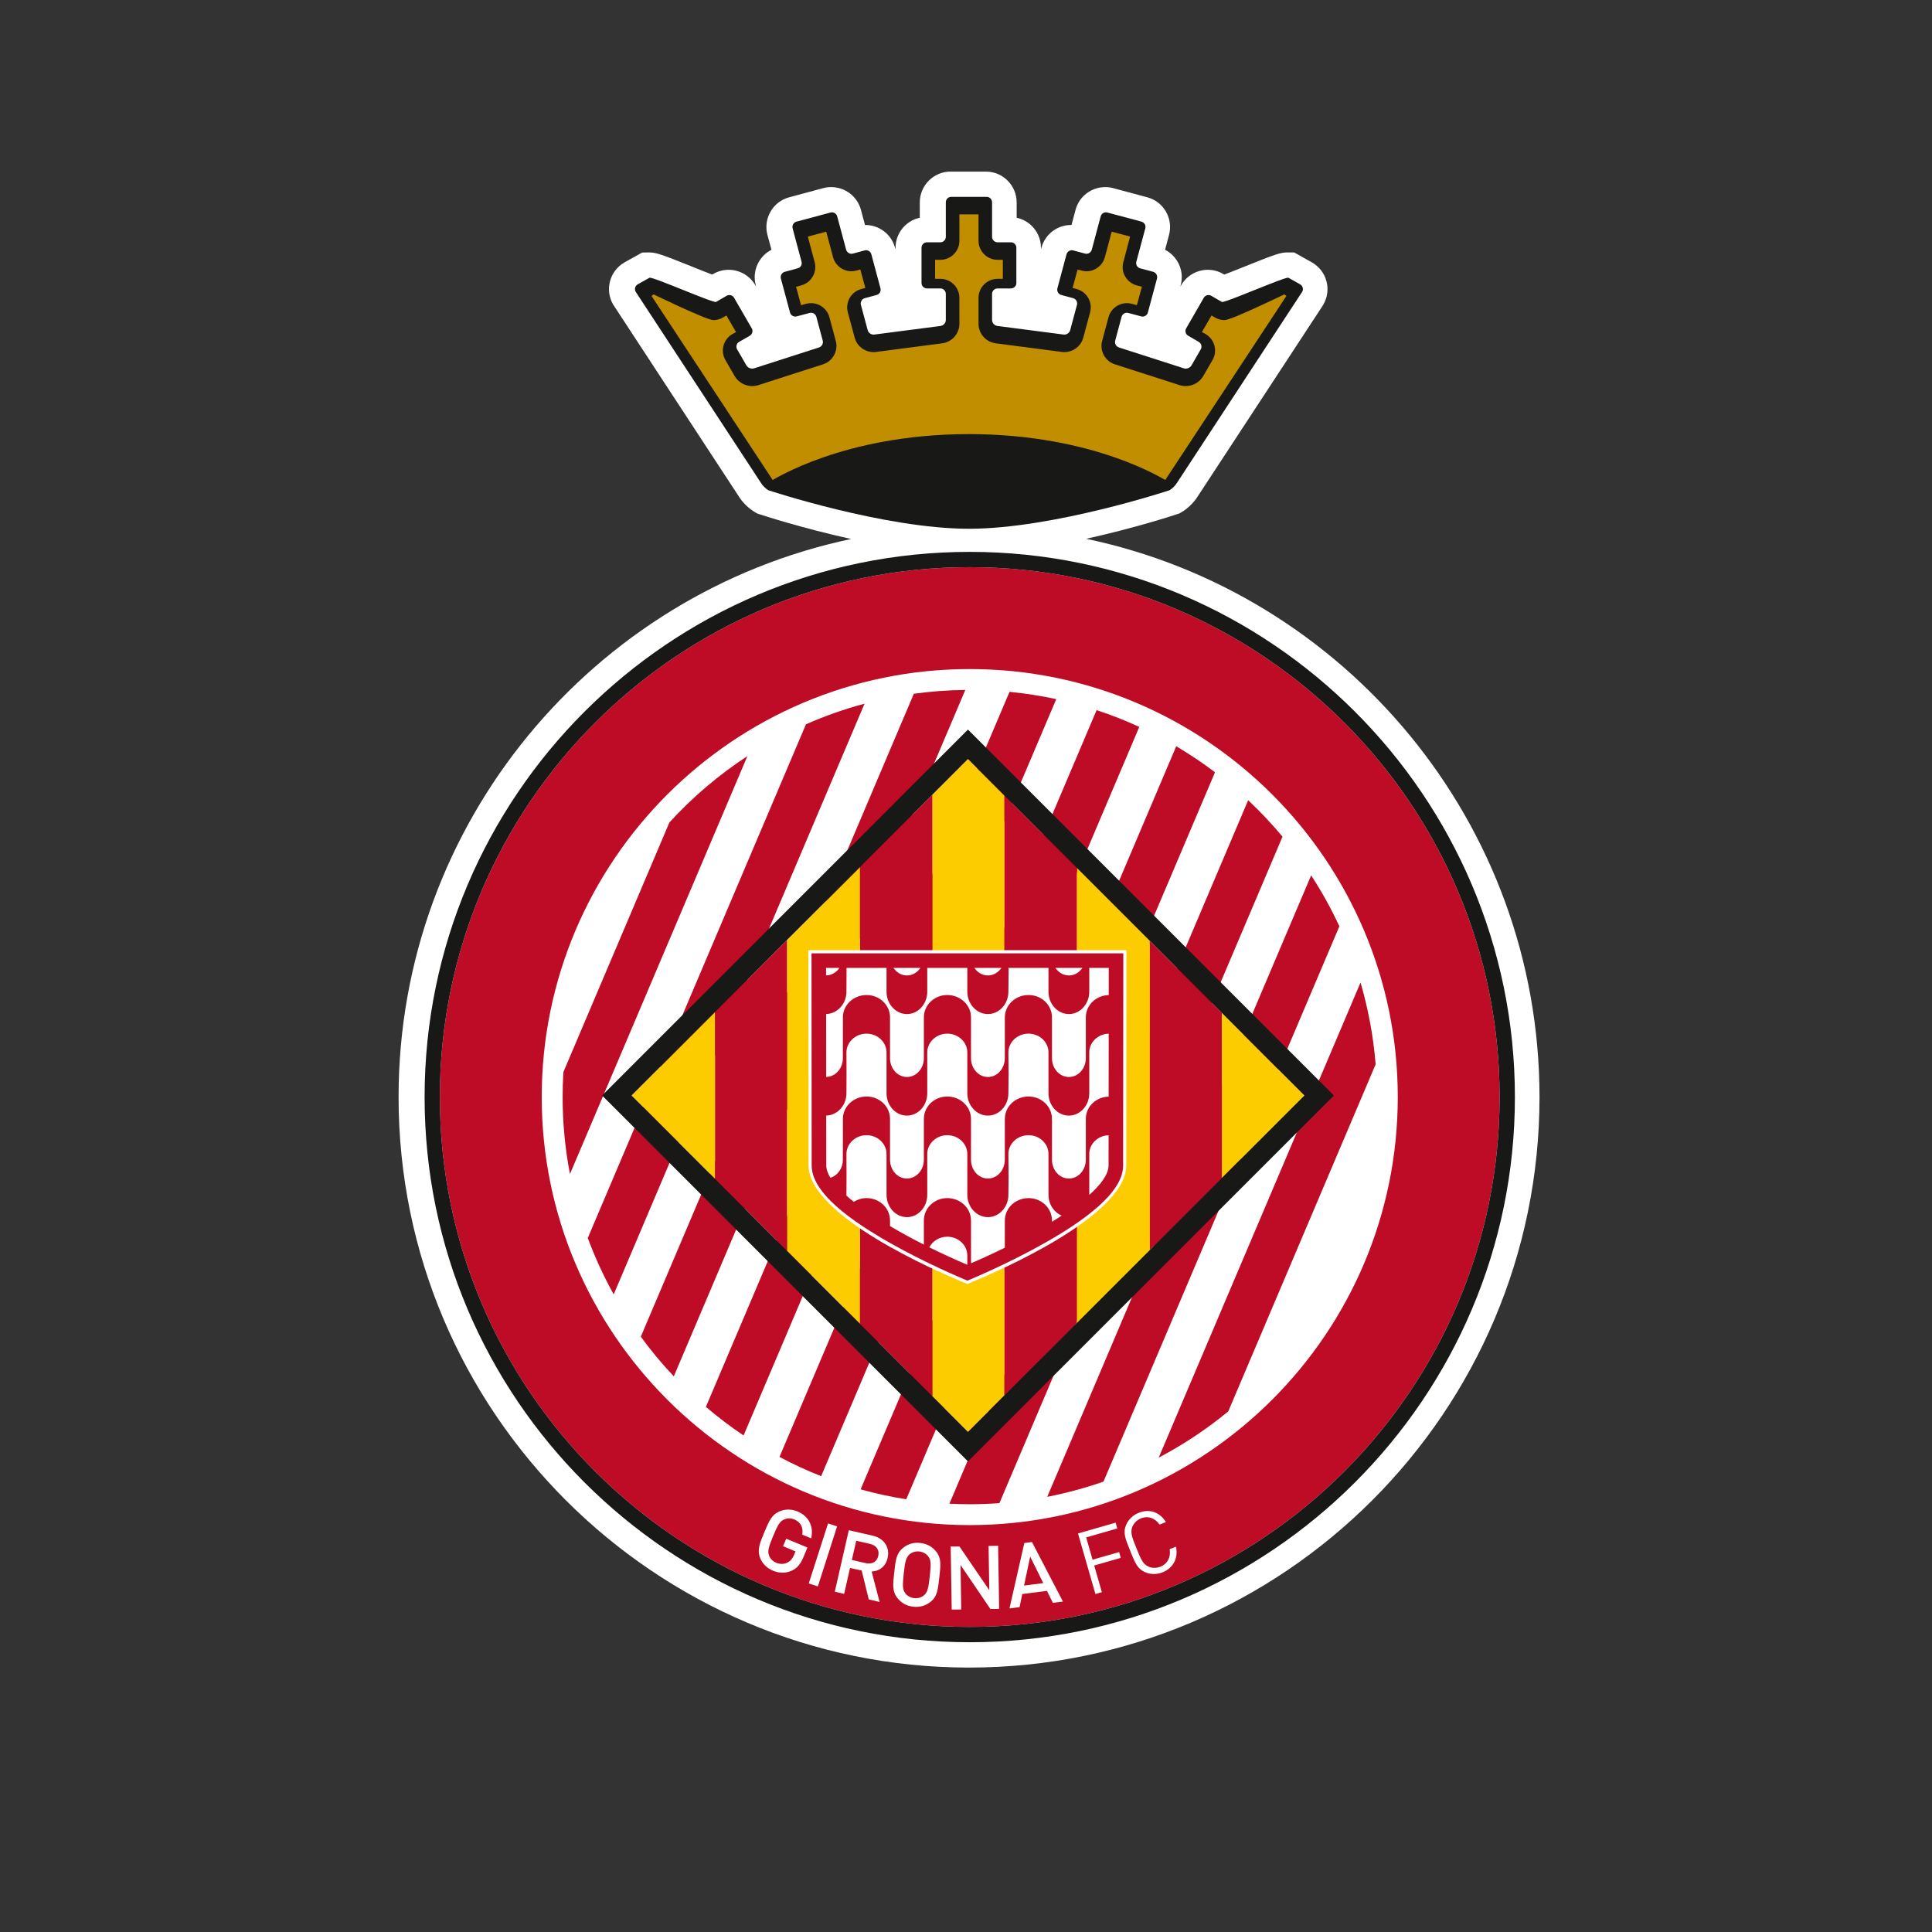 <?xml version="1.0" encoding="UTF-8" standalone="no"?>
<!-- Created with Inkscape (http://www.inkscape.org/) -->

<svg
   xmlns:dc="http://purl.org/dc/elements/1.1/"
   xmlns:cc="http://creativecommons.org/ns#"
   xmlns:rdf="http://www.w3.org/1999/02/22-rdf-syntax-ns#"
   xmlns:svg="http://www.w3.org/2000/svg"
   xmlns="http://www.w3.org/2000/svg"
   xmlns:sodipodi="http://sodipodi.sourceforge.net/DTD/sodipodi-0.dtd"
   xmlns:inkscape="http://www.inkscape.org/namespaces/inkscape"
   width="700"
   height="700"
   viewBox="0 0 185.208 185.208"
   version="1.1"
   id="svg1699"
   inkscape:version="0.92.4 (5da689c313, 2019-01-14)"
   sodipodi:docname="girona-fc-logo.svg"
   inkscape:export-filename="C:\Users\suitedoalex\sites\girona-fc-logo-0.png"
   inkscape:export-xdpi="561.73712"
   inkscape:export-ydpi="561.73712">
  <rect x="0" y="0" width="185.208" height="185.208" fill="#333333" stroke="none"/>
  <defs
     id="defs1693">
    <clipPath
       clipPathUnits="userSpaceOnUse"
       id="clipPath18">
      <path
         d="M 0,595.276 H 841.89 V 0 H 0 Z"
         id="path16"
         inkscape:connector-curvature="0" />
    </clipPath>
  </defs>
  <sodipodi:namedview
     id="base"
     pagecolor="#ffffff"
     bordercolor="#666666"
     borderopacity="1.0"
     inkscape:pageopacity="0.0"
     inkscape:pageshadow="2"
     inkscape:zoom="0.7"
     inkscape:cx="5.724746"
     inkscape:cy="312.79855"
     inkscape:document-units="mm"
     inkscape:current-layer="layer1"
     showgrid="false"
     units="px"
     inkscape:window-width="1920"
     inkscape:window-height="1017"
     inkscape:window-x="-8"
     inkscape:window-y="-8"
     inkscape:window-maximized="1" />
  <g
     inkscape:label="Layer 1"
     inkscape:groupmode="layer"
     id="layer1"
     transform="translate(0,-111.792)">
    <g
       transform="matrix(4.716,0,0,-4.716,-3484.639,2842.253)"
       id="g12"
       inkscape:export-filename="C:\Users\suitedoalex\sites\girona-fc-logo-4.png"
       inkscape:export-xdpi="92.900223"
       inkscape:export-ydpi="92.900223">
      <g
         id="g14"
         clip-path="url(#clipPath18)">
        <g
           id="g20"
           transform="translate(760.976,568.026)">
          <path
             d="M 0,0 C 0.997,0.22 1.785,0.479 1.842,0.498 L 1.891,0.514 1.935,0.539 C 2.063,0.612 2.191,0.738 2.269,0.864 L 4.807,4.737 4.821,4.761 C 4.905,4.906 4.928,5.075 4.884,5.237 4.841,5.399 4.736,5.534 4.588,5.619 L 4.228,5.821 H 4.09 C 3.947,5.821 3.829,5.778 3.229,5.537 3.102,5.486 2.933,5.418 2.809,5.371 L 2.785,5.384 C 2.689,5.439 2.582,5.468 2.473,5.468 2.25,5.468 2.042,5.348 1.931,5.155 L 1.913,5.125 1.922,5.156 C 2,5.445 1.86,5.743 1.604,5.875 l 0.08,0.301 C 1.727,6.337 1.705,6.505 1.622,6.65 1.538,6.795 1.404,6.899 1.242,6.942 L 0.549,7.128 C 0.496,7.143 0.442,7.149 0.388,7.149 0.104,7.149 -0.145,6.958 -0.216,6.686 L -0.298,6.379 h -0.008 c -0.283,0 -0.531,-0.191 -0.604,-0.463 L -0.919,5.882 v 0.033 c 0,0.3 -0.212,0.551 -0.494,0.611 v 0.312 c 0,0.345 -0.28,0.626 -0.625,0.626 h -0.719 c -0.345,0 -0.625,-0.281 -0.625,-0.626 V 6.526 C -3.664,6.466 -3.875,6.215 -3.875,5.915 V 5.881 l -0.01,0.034 c -0.072,0.273 -0.321,0.464 -0.604,0.464 h -0.007 l -0.082,0.306 c -0.072,0.273 -0.321,0.464 -0.605,0.464 -0.054,0 -0.108,-0.006 -0.162,-0.021 L -6.036,6.942 C -6.197,6.899 -6.332,6.796 -6.416,6.651 -6.5,6.506 -6.521,6.337 -6.479,6.177 L -6.397,5.875 C -6.653,5.744 -6.794,5.447 -6.717,5.157 l 0.009,-0.032 -0.017,0.029 c -0.111,0.194 -0.319,0.314 -0.543,0.314 -0.109,0 -0.216,-0.029 -0.312,-0.084 L -7.603,5.371 c -0.125,0.047 -0.293,0.115 -0.419,0.166 -0.602,0.241 -0.72,0.284 -0.863,0.284 L -9.025,5.819 -9.387,5.617 C -9.686,5.444 -9.789,5.061 -9.616,4.763 l 2.554,-3.9 c 0.077,-0.126 0.206,-0.251 0.333,-0.324 l 0.043,-0.025 0.049,-0.016 c 0.057,-0.019 0.855,-0.281 1.859,-0.502 -5.247,-1.107 -9.199,-5.773 -9.199,-11.345 0,-6.394 5.203,-11.596 11.596,-11.596 6.394,0 11.596,5.202 11.596,11.596 C 9.215,-5.771 5.256,-1.102 0,0"
             style="fill:#ffffff;fill-opacity:1;fill-rule:nonzero;stroke:none"
             id="path22"
             inkscape:connector-curvature="0" />
        </g>
        <g
           id="g24"
           transform="translate(758.609,567.449)">
          <path
             d="m 0,0 c -5.938,0 -10.771,-4.832 -10.771,-10.771 0,-5.939 4.833,-10.771 10.771,-10.771 5.939,0 10.771,4.832 10.771,10.771 C 10.771,-4.832 5.939,0 0,0"
             style="fill:#bf0c26;fill-opacity:1;fill-rule:nonzero;stroke:none"
             id="path26"
             inkscape:connector-curvature="0" />
        </g>
        <g
           id="g28"
           transform="translate(765.326,573.198)">
          <path
             d="m 0,0 -0.238,0.134 c -0.053,0.031 -1.301,-0.521 -1.354,-0.491 l -0.216,0.125 c -0.053,0.03 -0.121,0.012 -0.151,-0.041 l -0.358,-0.621 c -0.031,-0.052 -0.012,-0.121 0.041,-0.151 l 0.214,-0.124 C -2.008,-1.2 -1.99,-1.268 -2.021,-1.321 L -2.209,-1.647 C -2.239,-1.7 -2.312,-1.726 -2.368,-1.706 l -1.315,0.423 c -0.058,0.018 -0.092,0.08 -0.077,0.139 l 0.13,0.485 c 0.016,0.058 0.077,0.094 0.135,0.078 l 0.264,-0.07 c 0.058,-0.016 0.119,0.019 0.135,0.078 l 0.186,0.692 c 0.015,0.059 -0.02,0.12 -0.078,0.136 L -3.252,0.326 C -3.311,0.341 -3.346,0.402 -3.33,0.461 l 0.182,0.678 c 0.016,0.059 -0.019,0.12 -0.078,0.136 L -3.919,1.46 C -3.978,1.476 -4.039,1.441 -4.055,1.382 L -4.236,0.704 C -4.253,0.646 -4.313,0.61 -4.372,0.625 L -4.613,0.69 C -4.671,0.706 -4.732,0.671 -4.749,0.612 l -0.186,-0.693 c -0.015,-0.059 0.021,-0.12 0.08,-0.135 l 0.24,-0.065 c 0.059,-0.016 0.094,-0.077 0.078,-0.136 L -4.675,-0.931 C -4.69,-0.99 -4.752,-1.03 -4.812,-1.02 l -1.34,0.174 c -0.061,0.006 -0.111,0.061 -0.111,0.122 v 0.53 c 0,0.061 0.05,0.111 0.111,0.111 h 0.272 c 0.061,0 0.111,0.049 0.111,0.11 v 0.717 c 0,0.061 -0.05,0.111 -0.111,0.111 h -0.272 c -0.061,0 -0.111,0.05 -0.111,0.111 v 0.702 c 0,0.061 -0.049,0.111 -0.111,0.111 h -0.719 c -0.06,0 -0.11,-0.05 -0.11,-0.111 V 0.966 c 0,-0.061 -0.05,-0.111 -0.11,-0.111 h -0.273 c -0.061,0 -0.111,-0.05 -0.111,-0.111 V 0.027 c 0,-0.061 0.05,-0.11 0.111,-0.11 h 0.273 c 0.06,0 0.11,-0.05 0.11,-0.111 v -0.53 c 0,-0.061 -0.05,-0.116 -0.11,-0.122 l -1.34,-0.174 c -0.061,-0.01 -0.122,0.03 -0.138,0.089 l -0.138,0.514 c -0.015,0.059 0.02,0.12 0.078,0.136 l 0.241,0.065 c 0.059,0.015 0.094,0.076 0.079,0.135 L -8.717,0.612 C -8.732,0.671 -8.794,0.706 -8.853,0.69 L -9.093,0.625 C -9.152,0.61 -9.213,0.646 -9.229,0.704 L -9.411,1.382 C -9.427,1.441 -9.487,1.476 -9.547,1.46 l -0.692,-0.185 c -0.059,-0.016 -0.094,-0.077 -0.078,-0.136 l 0.181,-0.678 c 0.017,-0.059 -0.019,-0.12 -0.078,-0.135 l -0.263,-0.071 c -0.058,-0.016 -0.094,-0.077 -0.079,-0.136 l 0.186,-0.692 c 0.016,-0.059 0.077,-0.094 0.136,-0.078 l 0.263,0.07 c 0.059,0.016 0.119,-0.02 0.136,-0.078 l 0.13,-0.485 c 0.016,-0.059 -0.02,-0.121 -0.077,-0.139 l -1.315,-0.423 c -0.057,-0.02 -0.13,0.006 -0.16,0.059 l -0.188,0.326 c -0.031,0.053 -0.012,0.121 0.041,0.152 l 0.216,0.124 c 0.052,0.03 0.071,0.099 0.04,0.151 l -0.359,0.621 c -0.03,0.053 -0.098,0.071 -0.151,0.041 l -0.215,-0.125 c -0.054,-0.03 -1.301,0.522 -1.354,0.491 L -13.466,0 c -0.053,-0.03 -0.071,-0.099 -0.041,-0.151 l 2.545,-3.883 c 0.03,-0.052 0.099,-0.121 0.151,-0.151 0,0 2.362,-0.783 4.077,-0.783 l 0.003,0.001 v -0.001 c 1.714,0 4.076,0.783 4.076,0.783 0.052,0.03 0.121,0.099 0.151,0.151 l 2.545,3.883 C 0.071,-0.099 0.053,-0.03 0,0"
             style="fill:#181817;fill-opacity:1;fill-rule:nonzero;stroke:none"
             id="path30"
             inkscape:connector-curvature="0" />
        </g>
        <g
           id="g32"
           transform="translate(758.594,570.154)">
          <path
             d="M 0,0 C 2.56,0 3.985,-0.941 3.99,-0.932 L 6.452,2.808 6.41,2.84 c 0,0 -1.076,-0.523 -1.215,-0.523 -0.067,0 -0.133,0.017 -0.192,0.052 L 4.93,2.411 4.735,2.075 4.81,2.033 C 4.993,1.927 5.058,1.69 4.95,1.505 L 4.762,1.18 C 4.689,1.054 4.553,0.976 4.405,0.976 4.361,0.976 4.318,0.983 4.276,0.997 L 2.967,1.418 C 2.77,1.479 2.652,1.691 2.706,1.892 l 0.13,0.483 c 0.045,0.169 0.199,0.287 0.373,0.287 0.034,0 0.067,-0.004 0.101,-0.013 L 3.413,2.621 3.514,2.995 3.409,3.023 C 3.311,3.05 3.227,3.114 3.175,3.204 3.123,3.292 3.11,3.397 3.137,3.496 L 3.275,4.015 2.901,4.115 2.762,3.596 C 2.717,3.428 2.563,3.31 2.389,3.31 2.354,3.31 2.321,3.315 2.289,3.324 L 2.208,3.345 2.106,2.971 2.188,2.949 C 2.288,2.923 2.371,2.859 2.423,2.77 2.475,2.68 2.488,2.576 2.462,2.476 L 2.324,1.962 C 2.277,1.788 2.119,1.667 1.938,1.667 1.919,1.667 1.9,1.668 1.881,1.671 L 0.548,1.845 C 0.349,1.867 0.194,2.04 0.194,2.24 v 0.53 c 0,0.212 0.173,0.386 0.386,0.386 H 0.688 V 3.543 H 0.58 C 0.367,3.543 0.194,3.717 0.194,3.93 V 4.467 H -0.195 V 3.93 c 0,-0.213 -0.173,-0.387 -0.386,-0.387 H -0.689 V 3.156 h 0.108 c 0.213,0 0.386,-0.174 0.386,-0.386 V 2.24 c 0,-0.2 -0.155,-0.373 -0.354,-0.395 L -1.882,1.671 C -1.9,1.668 -1.92,1.667 -1.939,1.667 c -0.181,0 -0.339,0.121 -0.385,0.295 l -0.139,0.514 c -0.026,0.1 -0.013,0.204 0.039,0.294 0.052,0.089 0.135,0.153 0.235,0.179 L -2.107,2.971 -2.209,3.345 -2.29,3.324 C -2.322,3.315 -2.355,3.31 -2.389,3.31 c -0.174,0 -0.329,0.118 -0.374,0.286 l -0.139,0.519 -0.374,-0.1 0.139,-0.519 C -3.11,3.397 -3.124,3.292 -3.176,3.204 -3.228,3.114 -3.311,3.05 -3.41,3.023 l -0.105,-0.028 0.101,-0.374 0.103,0.028 c 0.034,0.009 0.067,0.013 0.101,0.013 0.174,0 0.328,-0.118 0.373,-0.287 l 0.13,-0.483 C -2.653,1.691 -2.771,1.479 -2.968,1.418 L -4.277,0.997 C -4.318,0.983 -4.362,0.976 -4.406,0.976 -4.554,0.976 -4.69,1.054 -4.764,1.18 L -4.951,1.505 C -5.058,1.69 -4.994,1.927 -4.81,2.033 L -4.736,2.075 -4.931,2.411 -5.004,2.369 C -5.062,2.334 -5.129,2.317 -5.196,2.317 c -0.138,0 -1.215,0.523 -1.215,0.523 l -0.042,-0.032 2.462,-3.74 C -3.985,-0.941 -2.56,0 0,0"
             style="fill:#c18e00;fill-opacity:1;fill-rule:nonzero;stroke:none"
             id="path34"
             inkscape:connector-curvature="0" />
        </g>
        <g
           id="g36"
           transform="translate(758.609,547.977)">
          <path
             d="m 0,0 c -4.797,0 -8.7,3.903 -8.7,8.701 0,4.798 3.903,8.7 8.7,8.7 4.798,0 8.701,-3.902 8.701,-8.7 C 8.701,3.903 4.798,0 0,0"
             style="fill:#ffffff;fill-opacity:1;fill-rule:nonzero;stroke:none"
             id="path38"
             inkscape:connector-curvature="0" />
        </g>
        <g
           id="g40"
           transform="translate(762.807,563.809)">
          <path
             d="m 0,0 -6.416,-15.105 c 0.304,-0.085 0.613,-0.153 0.928,-0.202 L 0.788,-0.529 C 0.536,-0.338 0.273,-0.162 0,0"
             style="fill:#bf0c26;fill-opacity:1;fill-rule:nonzero;stroke:none"
             id="path42"
             inkscape:connector-curvature="0" />
        </g>
        <g
           id="g44"
           transform="translate(764.269,562.712)">
          <path
             d="m 0,0 -6.073,-14.3 c 0.136,-0.007 0.274,-0.011 0.413,-0.011 0.204,0 0.405,0.008 0.604,0.023 L 0.698,-0.741 C 0.48,-0.48 0.247,-0.232 0,0"
             style="fill:#bf0c26;fill-opacity:1;fill-rule:nonzero;stroke:none"
             id="path46"
             inkscape:connector-curvature="0" />
        </g>
        <g
           id="g48"
           transform="translate(765.549,561.184)">
          <path
             d="m 0,0 -5.364,-12.632 c 0.391,0.076 0.773,0.18 1.143,0.309 L 0.574,-1.035 C 0.407,-0.675 0.215,-0.329 0,0"
             style="fill:#bf0c26;fill-opacity:1;fill-rule:nonzero;stroke:none"
             id="path50"
             inkscape:connector-curvature="0" />
        </g>
        <g
           id="g52"
           transform="translate(766.553,559.006)">
          <path
             d="m 0,0 -4.102,-9.657 c 0.504,0.265 0.977,0.58 1.413,0.939 l 2.996,7.055 C 0.261,-1.09 0.156,-0.534 0,0"
             style="fill:#bf0c26;fill-opacity:1;fill-rule:nonzero;stroke:none"
             id="path54"
             inkscape:connector-curvature="0" />
        </g>
        <g
           id="g56"
           transform="translate(761.188,564.543)">
          <path
             d="m 0,0 -6.446,-15.18 c 0.273,-0.146 0.556,-0.277 0.847,-0.391 l 6.467,15.23 C 0.587,-0.211 0.298,-0.098 0,0"
             style="fill:#bf0c26;fill-opacity:1;fill-rule:nonzero;stroke:none"
             id="path58"
             inkscape:connector-curvature="0" />
        </g>
        <g
           id="g60"
           transform="translate(759.418,564.915)">
          <path
             d="m 0,0 -6.172,-14.535 c 0.243,-0.207 0.499,-0.402 0.766,-0.581 L 0.95,-0.148 C 0.64,-0.081 0.322,-0.031 0,0"
             style="fill:#bf0c26;fill-opacity:1;fill-rule:nonzero;stroke:none"
             id="path62"
             inkscape:connector-curvature="0" />
        </g>
        <g
           id="g64"
           transform="translate(757.473,564.876)">
          <path
             d="m 0,0 -5.55,-13.069 c 0.206,-0.283 0.43,-0.553 0.671,-0.806 L 1.046,0.077 C 0.692,0.074 0.343,0.047 0,0"
             style="fill:#bf0c26;fill-opacity:1;fill-rule:nonzero;stroke:none"
             id="path66"
             inkscape:connector-curvature="0" />
        </g>
        <g
           id="g68"
           transform="translate(755.28,564.255)">
          <path
             d="m 0,0 -4.435,-10.442 c 0.147,-0.397 0.324,-0.78 0.527,-1.146 L 1.191,0.419 C 0.78,0.31 0.382,0.169 0,0"
             style="fill:#bf0c26;fill-opacity:1;fill-rule:nonzero;stroke:none"
             id="path70"
             inkscape:connector-curvature="0" />
        </g>
        <g
           id="g72"
           transform="translate(752.504,562.26)">
          <path
             d="m 0,0 -2.154,-5.073 c -0.011,-0.168 -0.016,-0.338 -0.016,-0.509 0,-0.535 0.051,-1.058 0.149,-1.564 L 1.586,1.349 C 1.002,0.967 0.469,0.513 0,0"
             style="fill:#bf0c26;fill-opacity:1;fill-rule:nonzero;stroke:none"
             id="path74"
             inkscape:connector-curvature="0" />
        </g>
        <g
           id="g76"
           transform="translate(758.609,567.449)">
          <path
             d="m 0,0 c -5.938,0 -10.771,-4.832 -10.771,-10.771 0,-5.939 4.833,-10.771 10.771,-10.771 5.939,0 10.771,4.832 10.771,10.771 C 10.771,-4.832 5.939,0 0,0 m 0,-21.853 c -6.11,0 -11.081,4.972 -11.081,11.082 0,6.11 4.971,11.082 11.081,11.082 6.11,0 11.082,-4.972 11.082,-11.082 0,-6.11 -4.972,-11.082 -11.082,-11.082"
             style="fill:#181817;fill-opacity:1;fill-rule:nonzero;stroke:none"
             id="path78"
             inkscape:connector-curvature="0" />
        </g>
        <g
           id="g80"
           transform="translate(760.789,561.672)">
          <path
             d="m 0,0 v -10.085 l 1.479,1.479 v 7.127 z"
             style="fill:#fccb00;fill-opacity:1;fill-rule:nonzero;stroke:none"
             id="path82"
             inkscape:connector-curvature="0" />
        </g>
        <g
           id="g84"
           transform="translate(759.315,550.614)">
          <path
             d="M 0,0 V 12.192 L -0.742,12.935 -1.467,12.21 V -0.018 l 0.725,-0.724 z"
             style="fill:#fccb00;fill-opacity:1;fill-rule:nonzero;stroke:none"
             id="path86"
             inkscape:connector-curvature="0" />
        </g>
        <g
           id="g88"
           transform="translate(760.789,552.087)">
          <path
             d="M 0,0 V 9.248 L -1.474,10.72 V -1.473 Z"
             style="fill:#bf0c26;fill-opacity:1;fill-rule:nonzero;stroke:none"
             id="path90"
             inkscape:connector-curvature="0" />
        </g>
        <g
           id="g92"
           transform="translate(756.376,561.351)">
          <path
             d="m 0,0 v -9.282 l 1.473,-1.473 V 1.473 Z"
             style="fill:#bf0c26;fill-opacity:1;fill-rule:nonzero;stroke:none"
             id="path94"
             inkscape:connector-curvature="0" />
        </g>
        <g
           id="g96"
           transform="translate(753.431,558.406)">
          <path
             d="M 0,0 V -3.391 L 1.467,-4.858 V 1.467 Z"
             style="fill:#bf0c26;fill-opacity:1;fill-rule:nonzero;stroke:none"
             id="path98"
             inkscape:connector-curvature="0" />
        </g>
        <g
           id="g100"
           transform="translate(763.734,555.032)">
          <path
             d="M 0,0 V 3.356 L -1.467,4.822 V -1.467 Z"
             style="fill:#bf0c26;fill-opacity:1;fill-rule:nonzero;stroke:none"
             id="path102"
             inkscape:connector-curvature="0" />
        </g>
        <g
           id="g104"
           transform="translate(754.898,559.873)">
          <path
             d="M 0,0 V -6.325 L 1.479,-7.804 V 1.479 Z"
             style="fill:#fccb00;fill-opacity:1;fill-rule:nonzero;stroke:none"
             id="path106"
             inkscape:connector-curvature="0" />
        </g>
        <g
           id="g108"
           transform="translate(751.735,556.71)">
          <path
             d="M 0,0 1.695,-1.695 V 1.696 Z"
             style="fill:#fccb00;fill-opacity:1;fill-rule:nonzero;stroke:none"
             id="path110"
             inkscape:connector-curvature="0" />
        </g>
        <g
           id="g112"
           transform="translate(762.268,553.486)">
          <path
             d="M 0,0 V 6.289 L -1.479,7.768 V -1.479 Z"
             style="fill:#fccb00;fill-opacity:1;fill-rule:nonzero;stroke:none"
             id="path114"
             inkscape:connector-curvature="0" />
        </g>
        <g
           id="g116"
           transform="translate(765.412,556.71)">
          <path
             d="M 0,0 -1.678,1.678 V -1.678 Z"
             style="fill:#fccb00;fill-opacity:1;fill-rule:nonzero;stroke:none"
             id="path118"
             inkscape:connector-curvature="0" />
        </g>
        <g
           id="g120"
           transform="translate(756.376,552.069)">
          <path
             d="M 0,0 -1.479,1.479 -2.945,2.946 -4.641,4.641 -2.945,6.337 -1.479,7.804 0,9.282 1.473,10.755 2.197,11.48 2.939,10.737 4.413,9.265 5.892,7.786 7.358,6.319 9.036,4.641 7.358,2.963 5.892,1.497 4.413,0.018 2.939,-1.455 2.197,-2.197 1.473,-1.473 Z M 2.197,12.079 -5.24,4.641 2.197,-2.797 9.636,4.641 Z"
             style="fill:#181817;fill-opacity:1;fill-rule:nonzero;stroke:none"
             id="path122"
             inkscape:connector-curvature="0" />
        </g>
        <g
           id="g124"
           transform="translate(758.562,552.878)">
          <path
             d="M 0,0 -0.081,0.034 C -0.607,0.25 -3.229,1.383 -3.229,2.41 L -3.233,6.786 H 3.232 L 3.229,2.409 C 3.229,1.383 0.606,0.25 0.08,0.034 Z"
             style="fill:#ffffff;fill-opacity:1;fill-rule:nonzero;stroke:none"
             id="path126"
             inkscape:connector-curvature="0" />
        </g>
        <g
           id="g128"
           transform="translate(761.039,554.689)">
          <path
             d="m 0,0 v 0.002 0.83 C 0,1.038 0.175,1.206 0.393,1.213 L 0.392,0.599 C 0.392,0.422 0.241,0.215 0,0 m -3.251,-1.066 c 0.065,0.128 0.205,0.216 0.365,0.216 0.224,0 0.407,-0.171 0.407,-0.382 V -1.42 c -0.238,0.1 -0.502,0.221 -0.772,0.354 m -1.828,5.68 C -5.141,4.523 -5.237,4.463 -5.35,4.462 v 0.152 z m 4.391,0 H -0.14 C -0.202,4.522 -0.301,4.461 -0.414,4.461 c -0.113,0 -0.212,0.061 -0.274,0.153 m -1.647,0 h 0.549 C -1.849,4.522 -1.947,4.461 -2.061,4.461 c -0.113,0 -0.211,0.061 -0.274,0.153 m -1.645,0 h 0.547 C -3.495,4.522 -3.593,4.461 -3.706,4.461 -3.82,4.461 -3.918,4.522 -3.98,4.614 M 0.396,4.062 C 0.135,4.056 -0.07,3.856 -0.07,3.609 V 2.78 c 0,-0.211 -0.153,-0.383 -0.344,-0.383 -0.192,0 -0.344,0.172 -0.344,0.383 v 0.829 c 0,0.251 -0.211,0.454 -0.477,0.454 -0.266,0 -0.481,-0.203 -0.481,-0.454 L -1.717,2.78 c 0,-0.211 -0.151,-0.383 -0.344,-0.383 -0.191,0 -0.343,0.172 -0.343,0.383 v 0.829 c 0,0.251 -0.216,0.454 -0.482,0.454 -0.266,0 -0.476,-0.203 -0.476,-0.454 V 2.78 c 0,-0.211 -0.153,-0.383 -0.344,-0.383 -0.192,0 -0.344,0.172 -0.344,0.383 v 0.829 c 0,0.251 -0.212,0.454 -0.477,0.454 -0.266,0 -0.481,-0.203 -0.481,-0.454 L -5.009,2.78 c 0,-0.209 -0.148,-0.379 -0.339,-0.382 l -0.001,1.279 c 0.226,0.003 0.413,0.205 0.413,0.453 l 0.002,0.382 v 0.102 h 0.813 V 4.13 c 0,-0.25 0.186,-0.454 0.415,-0.454 0.227,0 0.413,0.204 0.413,0.454 v 0.484 h 0.814 V 4.13 c 0,-0.25 0.191,-0.454 0.418,-0.454 0.229,0 0.417,0.204 0.417,0.454 l 0.004,0.382 -0.002,0.102 h 0.813 V 4.13 c 0,-0.25 0.187,-0.454 0.415,-0.454 C -0.187,3.676 0,3.88 0,4.13 v 0.484 h 0.396 z m -1.631,-4.127 c -0.266,0 -0.481,-0.204 -0.481,-0.454 L -1.717,-1.073 C -1.953,-1.19 -2.186,-1.297 -2.4,-1.388 c -10e-4,0.013 -0.004,0.026 -0.004,0.04 v 0.829 c 0,0.25 -0.216,0.454 -0.482,0.454 -0.266,0 -0.476,-0.204 -0.476,-0.454 V -1.01 c -0.234,0.118 -0.467,0.245 -0.688,0.376 v 0.115 c 0,0.25 -0.212,0.454 -0.477,0.454 -0.097,0 -0.184,-0.029 -0.259,-0.075 -0.054,0.042 -0.105,0.084 -0.151,0.126 0,0.006 0.001,0.011 0.001,0.016 l 0.002,0.382 -0.002,0.448 c 0,0.21 0.185,0.382 0.408,0.382 0.224,0 0.407,-0.172 0.407,-0.382 v -0.83 c 0,-0.251 0.186,-0.454 0.415,-0.454 0.227,0 0.413,0.203 0.413,0.454 v 0.83 c 0,0.21 0.184,0.382 0.407,0.382 0.224,0 0.407,-0.172 0.407,-0.382 v -0.83 c 0,-0.251 0.191,-0.454 0.418,-0.454 0.229,0 0.417,0.203 0.417,0.454 l 0.004,0.382 -0.004,0.448 c 0,0.21 0.185,0.382 0.409,0.382 0.224,0 0.406,-0.172 0.406,-0.382 v -0.83 c 0,-0.193 0.113,-0.357 0.268,-0.423 -0.063,-0.042 -0.129,-0.083 -0.197,-0.125 v 0.027 c 0,0.25 -0.211,0.454 -0.477,0.454 M 0.394,1.998 C 0.134,1.991 -0.07,1.792 -0.07,1.545 V 0.716 c 0,-0.212 -0.153,-0.383 -0.344,-0.383 -0.192,0 -0.344,0.171 -0.344,0.383 V 1.545 C -0.758,1.796 -0.969,2 -1.235,2 -1.501,2 -1.716,1.796 -1.716,1.545 L -1.717,0.716 c 0,-0.212 -0.151,-0.383 -0.344,-0.383 -0.191,0 -0.343,0.171 -0.343,0.383 V 1.545 C -2.404,1.796 -2.62,2 -2.886,2 -3.152,2 -3.362,1.796 -3.362,1.545 V 0.716 c 0,-0.212 -0.153,-0.383 -0.344,-0.383 -0.192,0 -0.344,0.171 -0.344,0.383 V 1.545 C -4.05,1.796 -4.262,2 -4.527,2 -4.793,2 -5.008,1.796 -5.008,1.545 L -5.009,0.716 c 0,-0.177 -0.106,-0.323 -0.254,-0.368 -0.052,0.089 -0.083,0.173 -0.083,0.251 l -0.001,1.014 c 0.225,0.004 0.411,0.205 0.411,0.453 l 0.002,0.382 -0.002,0.448 c 0,0.211 0.185,0.382 0.408,0.382 0.224,0 0.407,-0.171 0.407,-0.382 v -0.83 c 0,-0.251 0.186,-0.454 0.415,-0.454 0.227,0 0.413,0.203 0.413,0.454 v 0.83 c 0,0.211 0.184,0.382 0.407,0.382 0.224,0 0.407,-0.171 0.407,-0.382 v -0.83 c 0,-0.251 0.191,-0.454 0.418,-0.454 0.229,0 0.417,0.203 0.417,0.454 l 0.004,0.382 -0.004,0.448 c 0,0.211 0.185,0.382 0.409,0.382 0.224,0 0.406,-0.171 0.406,-0.382 v -0.83 c 0,-0.251 0.187,-0.454 0.415,-0.454 C -0.187,1.612 0,1.815 0,2.066 v 0.83 c 0,0.207 0.176,0.375 0.395,0.381 z m -6.04,2.913 0.003,-4.312 c 0,-0.453 0.519,-0.966 1.584,-1.571 0.753,-0.427 1.518,-0.743 1.526,-0.747 l 0.056,-0.023 0.057,0.023 c 0.008,0.004 0.772,0.32 1.525,0.747 1.066,0.605 1.583,1.118 1.583,1.57 l 0.004,4.313 z"
             style="fill:#bf0c26;fill-opacity:1;fill-rule:nonzero;stroke:none"
             id="path130"
             inkscape:connector-curvature="0" />
        </g>
        <g
           id="g132"
           transform="translate(754.99,547.05)">
          <path
             d="m 0,0 c -0.129,-0.057 -0.257,-0.051 -0.382,0.001 -0.122,0.051 -0.211,0.14 -0.258,0.255 -0.067,0.165 -0.011,0.296 0.083,0.523 0.095,0.228 0.148,0.36 0.313,0.428 C -0.13,1.254 -0.008,1.256 0.119,1.204 0.37,1.099 0.447,0.874 0.396,0.658 L 0.215,0.733 C 0.239,0.875 0.185,0.987 0.052,1.043 -0.019,1.071 -0.093,1.069 -0.153,1.042 -0.238,1.003 -0.278,0.942 -0.377,0.705 -0.477,0.467 -0.491,0.394 -0.459,0.306 -0.437,0.244 -0.385,0.191 -0.314,0.162 -0.236,0.13 -0.155,0.131 -0.087,0.165 -0.023,0.197 0.019,0.25 0.05,0.326 L 0.077,0.393 -0.175,0.498 -0.111,0.65 0.32,0.471 0.245,0.29 C 0.182,0.137 0.112,0.051 0,0"
             style="fill:#ffffff;fill-opacity:1;fill-rule:nonzero;stroke:none"
             id="path134"
             inkscape:connector-curvature="0" />
        </g>
        <g
           id="g136"
           transform="translate(755.337,546.791)">
          <path
             d="M 0,0 0.392,1.22 0.576,1.16 0.185,-0.06 Z"
             style="fill:#ffffff;fill-opacity:1;fill-rule:nonzero;stroke:none"
             id="path138"
             inkscape:connector-curvature="0" />
        </g>
        <g
           id="g140"
           transform="translate(756.583,547.595)">
          <path
             d="M 0,0 -0.281,0.064 -0.37,-0.327 -0.089,-0.391 C 0.037,-0.42 0.139,-0.368 0.167,-0.245 0.195,-0.122 0.126,-0.029 0,0 m -0.026,-1.129 -0.144,0.587 -0.237,0.053 -0.12,-0.527 -0.19,0.044 0.285,1.25 0.485,-0.111 C 0.289,0.113 0.406,-0.074 0.357,-0.286 0.316,-0.466 0.182,-0.555 0.032,-0.562 L 0.194,-1.18 Z"
             style="fill:#ffffff;fill-opacity:1;fill-rule:nonzero;stroke:none"
             id="path142"
             inkscape:connector-curvature="0" />
        </g>
        <g
           id="g144"
           transform="translate(757.766,547.341)">
          <path
             d="M 0,0 C -0.04,0.053 -0.106,0.091 -0.181,0.1 -0.257,0.108 -0.33,0.085 -0.38,0.042 -0.449,-0.02 -0.47,-0.09 -0.498,-0.346 c -0.028,-0.256 -0.023,-0.328 0.032,-0.404 0.039,-0.053 0.106,-0.091 0.181,-0.099 0.075,-0.008 0.148,0.015 0.198,0.058 0.07,0.061 0.09,0.131 0.118,0.387 C 0.06,-0.147 0.055,-0.075 0,0 m 0.048,-0.923 c -0.099,-0.078 -0.216,-0.115 -0.353,-0.1 -0.135,0.015 -0.241,0.076 -0.319,0.173 -0.111,0.139 -0.095,0.281 -0.067,0.526 0.027,0.244 0.041,0.386 0.179,0.497 0.097,0.079 0.214,0.115 0.35,0.1 C -0.026,0.258 0.081,0.197 0.159,0.1 0.271,-0.039 0.252,-0.18 0.225,-0.425 0.197,-0.67 0.186,-0.812 0.048,-0.923"
             style="fill:#ffffff;fill-opacity:1;fill-rule:nonzero;stroke:none"
             id="path146"
             inkscape:connector-curvature="0" />
        </g>
        <g
           id="g148"
           transform="translate(759.029,546.272)">
          <path
             d="m 0,0 -0.606,0.893 0.013,-0.903 -0.193,-0.003 -0.021,1.282 0.178,0.002 0.607,-0.89 -0.015,0.9 0.194,0.003 0.021,-1.282 z"
             style="fill:#ffffff;fill-opacity:1;fill-rule:nonzero;stroke:none"
             id="path150"
             inkscape:connector-curvature="0" />
        </g>
        <g
           id="g152"
           transform="translate(759.838,547.337)">
          <path
             d="m 0,0 -0.125,-0.589 0.391,0.05 z m 0.461,-0.94 -0.12,0.243 -0.502,-0.064 -0.055,-0.266 -0.205,-0.027 0.302,1.33 0.155,0.02 0.63,-1.21 z"
             style="fill:#ffffff;fill-opacity:1;fill-rule:nonzero;stroke:none"
             id="path154"
             inkscape:connector-curvature="0" />
        </g>
        <g
           id="g156"
           transform="translate(760.976,547.727)">
          <path
             d="M 0,0 0.13,-0.453 0.67,-0.298 0.703,-0.416 0.163,-0.571 0.319,-1.113 0.188,-1.151 -0.166,0.08 0.599,0.3 0.632,0.182 Z"
             style="fill:#ffffff;fill-opacity:1;fill-rule:nonzero;stroke:none"
             id="path158"
             inkscape:connector-curvature="0" />
        </g>
        <g
           id="g160"
           transform="translate(762.531,547.018)">
          <path
             d="m 0,0 c -0.117,-0.047 -0.242,-0.047 -0.354,0 -0.157,0.067 -0.205,0.184 -0.306,0.436 -0.102,0.252 -0.15,0.369 -0.083,0.526 0.048,0.113 0.138,0.199 0.254,0.246 0.214,0.087 0.425,0.021 0.555,-0.187 L -0.063,0.969 C -0.154,1.101 -0.295,1.155 -0.443,1.095 -0.521,1.063 -0.584,1.002 -0.615,0.929 -0.658,0.821 -0.635,0.736 -0.533,0.488 -0.433,0.239 -0.392,0.16 -0.285,0.114 -0.212,0.082 -0.125,0.082 -0.046,0.113 0.103,0.174 0.169,0.312 0.142,0.469 L 0.27,0.521 C 0.321,0.282 0.212,0.086 0,0"
             style="fill:#ffffff;fill-opacity:1;fill-rule:nonzero;stroke:none"
             id="path162"
             inkscape:connector-curvature="0" />
        </g>
      </g>
    </g>
  </g>
</svg>
